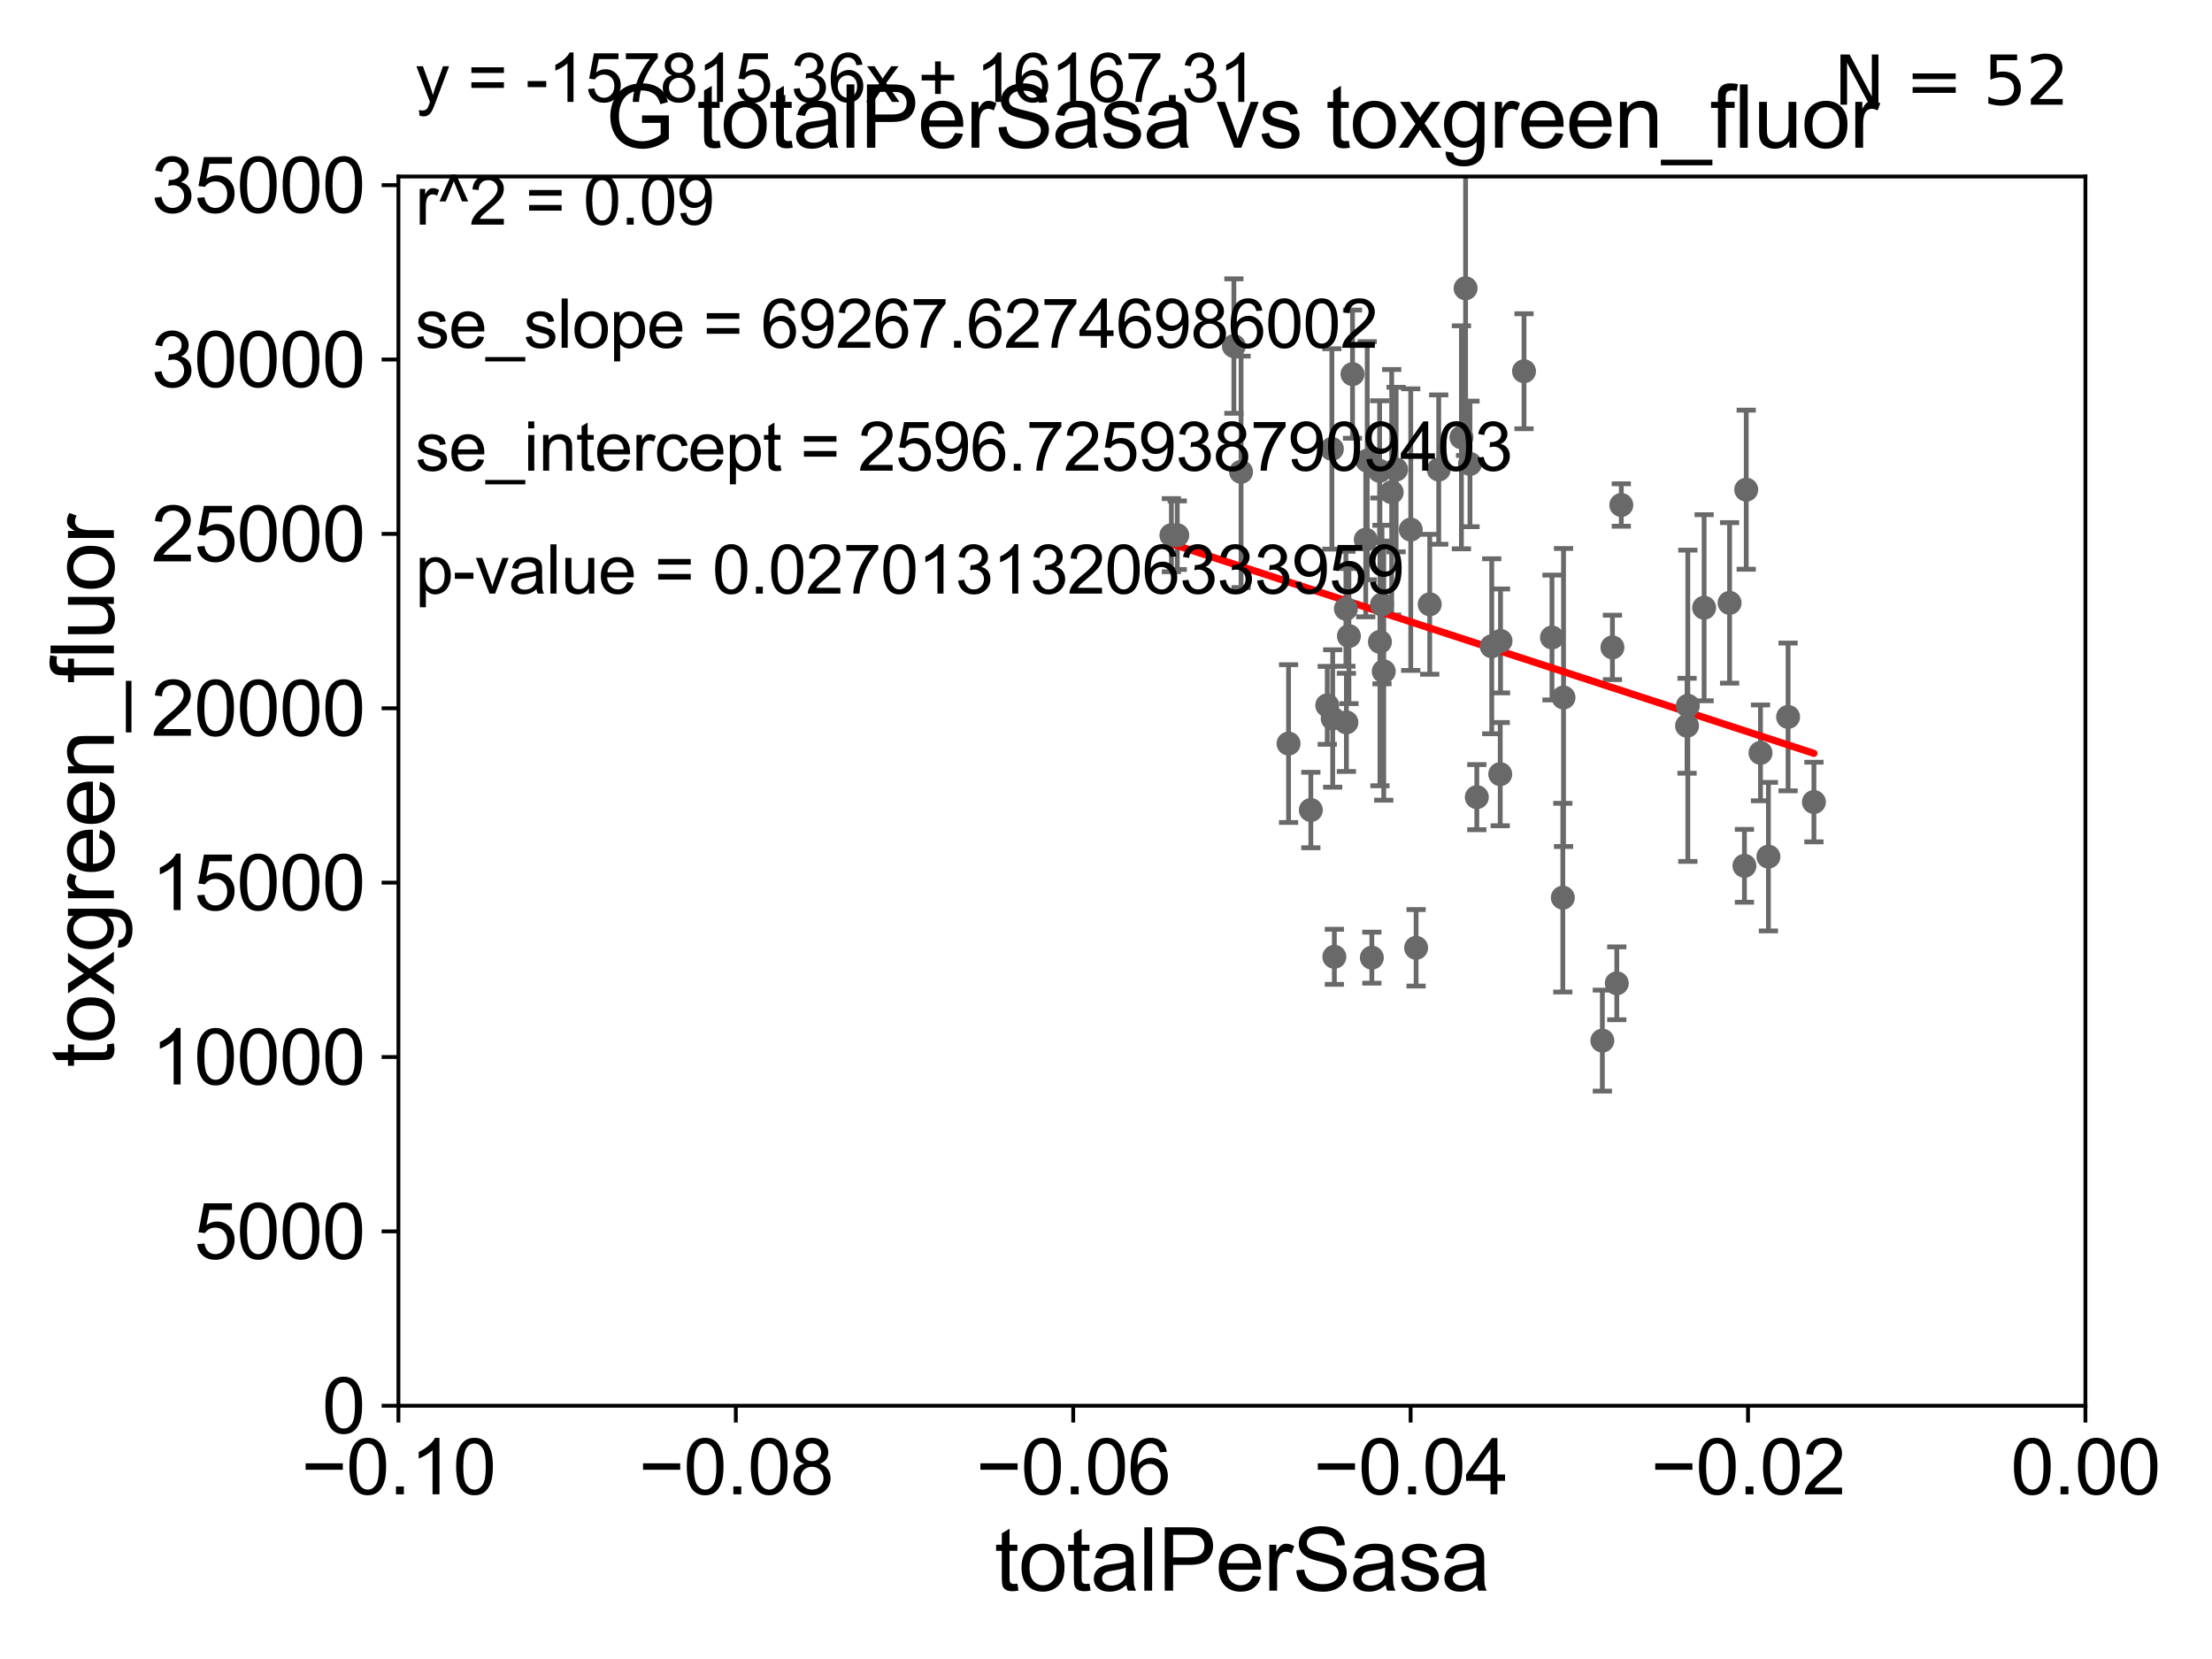 <?xml version="1.0" encoding="utf-8" standalone="no"?>
<!DOCTYPE svg PUBLIC "-//W3C//DTD SVG 1.1//EN"
  "http://www.w3.org/Graphics/SVG/1.1/DTD/svg11.dtd">
<svg xmlns:xlink="http://www.w3.org/1999/xlink" width="460.8pt" height="345.6pt" viewBox="0 0 460.8 345.6" xmlns="http://www.w3.org/2000/svg" version="1.1">
 <defs>
  <style type="text/css">*{stroke-linejoin: round; stroke-linecap: butt}</style>
 </defs>
 <g id="figure_1">
  <g id="patch_1">
   <path d="M 0 345.6 
L 460.8 345.6 
L 460.8 0 
L 0 0 
z
" style="fill: #ffffff"/>
  </g>
  <g id="axes_1">
   <g id="patch_2">
    <path d="M 83 292.84 
L 434.43 292.84 
L 434.43 36.775 
L 83 36.775 
z
" style="fill: #ffffff"/>
   </g>
   <g id="PathCollection_1">
    <defs>
     <path id="m5fa6a9ce07" d="M 0 1.118 
C 0.297 1.118 0.581 1 0.791 0.791 
C 1 0.581 1.118 0.297 1.118 0 
C 1.118 -0.297 1 -0.581 0.791 -0.791 
C 0.581 -1 0.297 -1.118 0 -1.118 
C -0.297 -1.118 -0.581 -1 -0.791 -0.791 
C -1 -0.581 -1.118 -0.297 -1.118 0 
C -1.118 0.297 -1 0.581 -0.791 0.791 
C -0.581 1 -0.297 1.118 0 1.118 
z
" style="stroke: #696969"/>
    </defs>
    <g clip-path="url(#pf06d36f0fb)">
     <use xlink:href="#m5fa6a9ce07" x="244.024" y="111.488" style="fill: #696969; stroke: #696969"/>
     <use xlink:href="#m5fa6a9ce07" x="337.746" y="105.2" style="fill: #696969; stroke: #696969"/>
     <use xlink:href="#m5fa6a9ce07" x="297.838" y="125.886" style="fill: #696969; stroke: #696969"/>
     <use xlink:href="#m5fa6a9ce07" x="317.48" y="77.339" style="fill: #696969; stroke: #696969"/>
     <use xlink:href="#m5fa6a9ce07" x="280.48" y="150.485" style="fill: #696969; stroke: #696969"/>
     <use xlink:href="#m5fa6a9ce07" x="295.001" y="197.448" style="fill: #696969; stroke: #696969"/>
     <use xlink:href="#m5fa6a9ce07" x="277.97" y="199.322" style="fill: #696969; stroke: #696969"/>
     <use xlink:href="#m5fa6a9ce07" x="304.442" y="91.102" style="fill: #696969; stroke: #696969"/>
     <use xlink:href="#m5fa6a9ce07" x="310.758" y="134.63" style="fill: #696969; stroke: #696969"/>
     <use xlink:href="#m5fa6a9ce07" x="372.491" y="149.352" style="fill: #696969; stroke: #696969"/>
     <use xlink:href="#m5fa6a9ce07" x="366.746" y="156.841" style="fill: #696969; stroke: #696969"/>
     <use xlink:href="#m5fa6a9ce07" x="284.819" y="95.974" style="fill: #696969; stroke: #696969"/>
     <use xlink:href="#m5fa6a9ce07" x="312.526" y="161.27" style="fill: #696969; stroke: #696969"/>
     <use xlink:href="#m5fa6a9ce07" x="335.899" y="134.865" style="fill: #696969; stroke: #696969"/>
     <use xlink:href="#m5fa6a9ce07" x="323.305" y="132.803" style="fill: #696969; stroke: #696969"/>
     <use xlink:href="#m5fa6a9ce07" x="312.588" y="133.517" style="fill: #696969; stroke: #696969"/>
     <use xlink:href="#m5fa6a9ce07" x="307.649" y="166.06" style="fill: #696969; stroke: #696969"/>
     <use xlink:href="#m5fa6a9ce07" x="325.564" y="186.998" style="fill: #696969; stroke: #696969"/>
     <use xlink:href="#m5fa6a9ce07" x="355.001" y="126.6" style="fill: #696969; stroke: #696969"/>
     <use xlink:href="#m5fa6a9ce07" x="363.399" y="180.365" style="fill: #696969; stroke: #696969"/>
     <use xlink:href="#m5fa6a9ce07" x="368.393" y="178.452" style="fill: #696969; stroke: #696969"/>
     <use xlink:href="#m5fa6a9ce07" x="351.445" y="151.189" style="fill: #696969; stroke: #696969"/>
     <use xlink:href="#m5fa6a9ce07" x="325.711" y="145.302" style="fill: #696969; stroke: #696969"/>
     <use xlink:href="#m5fa6a9ce07" x="333.799" y="216.78" style="fill: #696969; stroke: #696969"/>
     <use xlink:href="#m5fa6a9ce07" x="351.605" y="147.023" style="fill: #696969; stroke: #696969"/>
     <use xlink:href="#m5fa6a9ce07" x="363.772" y="102.009" style="fill: #696969; stroke: #696969"/>
     <use xlink:href="#m5fa6a9ce07" x="285.782" y="199.497" style="fill: #696969; stroke: #696969"/>
     <use xlink:href="#m5fa6a9ce07" x="258.534" y="98.294" style="fill: #696969; stroke: #696969"/>
     <use xlink:href="#m5fa6a9ce07" x="281.006" y="132.506" style="fill: #696969; stroke: #696969"/>
     <use xlink:href="#m5fa6a9ce07" x="277.456" y="93.526" style="fill: #696969; stroke: #696969"/>
     <use xlink:href="#m5fa6a9ce07" x="245.244" y="111.489" style="fill: #696969; stroke: #696969"/>
     <use xlink:href="#m5fa6a9ce07" x="280.378" y="126.822" style="fill: #696969; stroke: #696969"/>
     <use xlink:href="#m5fa6a9ce07" x="281.752" y="77.939" style="fill: #696969; stroke: #696969"/>
     <use xlink:href="#m5fa6a9ce07" x="287.401" y="98.095" style="fill: #696969; stroke: #696969"/>
     <use xlink:href="#m5fa6a9ce07" x="257.04" y="72.091" style="fill: #696969; stroke: #696969"/>
     <use xlink:href="#m5fa6a9ce07" x="268.431" y="154.9" style="fill: #696969; stroke: #696969"/>
     <use xlink:href="#m5fa6a9ce07" x="276.492" y="146.936" style="fill: #696969; stroke: #696969"/>
     <use xlink:href="#m5fa6a9ce07" x="288.26" y="139.863" style="fill: #696969; stroke: #696969"/>
     <use xlink:href="#m5fa6a9ce07" x="306.223" y="96.642" style="fill: #696969; stroke: #696969"/>
     <use xlink:href="#m5fa6a9ce07" x="290.834" y="97.813" style="fill: #696969; stroke: #696969"/>
     <use xlink:href="#m5fa6a9ce07" x="277.625" y="149.673" style="fill: #696969; stroke: #696969"/>
     <use xlink:href="#m5fa6a9ce07" x="299.713" y="97.821" style="fill: #696969; stroke: #696969"/>
     <use xlink:href="#m5fa6a9ce07" x="377.874" y="167.075" style="fill: #696969; stroke: #696969"/>
     <use xlink:href="#m5fa6a9ce07" x="289.914" y="102.541" style="fill: #696969; stroke: #696969"/>
     <use xlink:href="#m5fa6a9ce07" x="360.303" y="125.59" style="fill: #696969; stroke: #696969"/>
     <use xlink:href="#m5fa6a9ce07" x="287.893" y="125.939" style="fill: #696969; stroke: #696969"/>
     <use xlink:href="#m5fa6a9ce07" x="273.069" y="168.741" style="fill: #696969; stroke: #696969"/>
     <use xlink:href="#m5fa6a9ce07" x="293.884" y="110.328" style="fill: #696969; stroke: #696969"/>
     <use xlink:href="#m5fa6a9ce07" x="287.466" y="133.718" style="fill: #696969; stroke: #696969"/>
     <use xlink:href="#m5fa6a9ce07" x="305.308" y="60.054" style="fill: #696969; stroke: #696969"/>
     <use xlink:href="#m5fa6a9ce07" x="284.51" y="112.428" style="fill: #696969; stroke: #696969"/>
     <use xlink:href="#m5fa6a9ce07" x="336.806" y="204.84" style="fill: #696969; stroke: #696969"/>
    </g>
   </g>
   <g id="matplotlib.axis_1">
    <g id="xtick_1">
     <g id="line2d_1">
      <defs>
       <path id="mca867065ce" d="M 0 0 
L 0 3.5 
" style="stroke: #000000; stroke-width: 0.8"/>
      </defs>
      <g>
       <use xlink:href="#mca867065ce" x="83" y="292.84" style="stroke: #000000; stroke-width: 0.8"/>
      </g>
     </g>
     <g id="text_1">
      <!-- −0.10 -->
      <g transform="translate(62.759 311.293)scale(0.16 -0.16)">
       <defs>
        <path id="ArialMT-2212" d="M 3381 1997 
L 356 1997 
L 356 2522 
L 3381 2522 
L 3381 1997 
z
" transform="scale(0.016)"/>
        <path id="ArialMT-30" d="M 266 2259 
Q 266 3072 433 3567 
Q 600 4063 929 4331 
Q 1259 4600 1759 4600 
Q 2128 4600 2406 4451 
Q 2684 4303 2865 4023 
Q 3047 3744 3150 3342 
Q 3253 2941 3253 2259 
Q 3253 1453 3087 958 
Q 2922 463 2592 192 
Q 2263 -78 1759 -78 
Q 1097 -78 719 397 
Q 266 969 266 2259 
z
M 844 2259 
Q 844 1131 1108 757 
Q 1372 384 1759 384 
Q 2147 384 2411 759 
Q 2675 1134 2675 2259 
Q 2675 3391 2411 3762 
Q 2147 4134 1753 4134 
Q 1366 4134 1134 3806 
Q 844 3388 844 2259 
z
" transform="scale(0.016)"/>
        <path id="ArialMT-2e" d="M 581 0 
L 581 641 
L 1222 641 
L 1222 0 
L 581 0 
z
" transform="scale(0.016)"/>
        <path id="ArialMT-31" d="M 2384 0 
L 1822 0 
L 1822 3584 
Q 1619 3391 1289 3197 
Q 959 3003 697 2906 
L 697 3450 
Q 1169 3672 1522 3987 
Q 1875 4303 2022 4600 
L 2384 4600 
L 2384 0 
z
" transform="scale(0.016)"/>
       </defs>
       <use xlink:href="#ArialMT-2212"/>
       <use xlink:href="#ArialMT-30" x="58.398"/>
       <use xlink:href="#ArialMT-2e" x="114.014"/>
       <use xlink:href="#ArialMT-31" x="141.797"/>
       <use xlink:href="#ArialMT-30" x="197.412"/>
      </g>
     </g>
    </g>
    <g id="xtick_2">
     <g id="line2d_2">
      <g>
       <use xlink:href="#mca867065ce" x="153.286" y="292.84" style="stroke: #000000; stroke-width: 0.8"/>
      </g>
     </g>
     <g id="text_2">
      <!-- −0.08 -->
      <g transform="translate(133.045 311.293)scale(0.16 -0.16)">
       <defs>
        <path id="ArialMT-38" d="M 1131 2484 
Q 781 2613 612 2850 
Q 444 3088 444 3419 
Q 444 3919 803 4259 
Q 1163 4600 1759 4600 
Q 2359 4600 2725 4251 
Q 3091 3903 3091 3403 
Q 3091 3084 2923 2848 
Q 2756 2613 2416 2484 
Q 2838 2347 3058 2040 
Q 3278 1734 3278 1309 
Q 3278 722 2862 322 
Q 2447 -78 1769 -78 
Q 1091 -78 675 323 
Q 259 725 259 1325 
Q 259 1772 486 2073 
Q 713 2375 1131 2484 
z
M 1019 3438 
Q 1019 3113 1228 2906 
Q 1438 2700 1772 2700 
Q 2097 2700 2305 2904 
Q 2513 3109 2513 3406 
Q 2513 3716 2298 3927 
Q 2084 4138 1766 4138 
Q 1444 4138 1231 3931 
Q 1019 3725 1019 3438 
z
M 838 1322 
Q 838 1081 952 856 
Q 1066 631 1291 507 
Q 1516 384 1775 384 
Q 2178 384 2440 643 
Q 2703 903 2703 1303 
Q 2703 1709 2433 1975 
Q 2163 2241 1756 2241 
Q 1359 2241 1098 1978 
Q 838 1716 838 1322 
z
" transform="scale(0.016)"/>
       </defs>
       <use xlink:href="#ArialMT-2212"/>
       <use xlink:href="#ArialMT-30" x="58.398"/>
       <use xlink:href="#ArialMT-2e" x="114.014"/>
       <use xlink:href="#ArialMT-30" x="141.797"/>
       <use xlink:href="#ArialMT-38" x="197.412"/>
      </g>
     </g>
    </g>
    <g id="xtick_3">
     <g id="line2d_3">
      <g>
       <use xlink:href="#mca867065ce" x="223.572" y="292.84" style="stroke: #000000; stroke-width: 0.8"/>
      </g>
     </g>
     <g id="text_3">
      <!-- −0.06 -->
      <g transform="translate(203.331 311.293)scale(0.16 -0.16)">
       <defs>
        <path id="ArialMT-36" d="M 3184 3459 
L 2625 3416 
Q 2550 3747 2413 3897 
Q 2184 4138 1850 4138 
Q 1581 4138 1378 3988 
Q 1113 3794 959 3422 
Q 806 3050 800 2363 
Q 1003 2672 1297 2822 
Q 1591 2972 1913 2972 
Q 2475 2972 2870 2558 
Q 3266 2144 3266 1488 
Q 3266 1056 3080 686 
Q 2894 316 2569 119 
Q 2244 -78 1831 -78 
Q 1128 -78 684 439 
Q 241 956 241 2144 
Q 241 3472 731 4075 
Q 1159 4600 1884 4600 
Q 2425 4600 2770 4297 
Q 3116 3994 3184 3459 
z
M 888 1484 
Q 888 1194 1011 928 
Q 1134 663 1356 523 
Q 1578 384 1822 384 
Q 2178 384 2434 671 
Q 2691 959 2691 1453 
Q 2691 1928 2437 2201 
Q 2184 2475 1800 2475 
Q 1419 2475 1153 2201 
Q 888 1928 888 1484 
z
" transform="scale(0.016)"/>
       </defs>
       <use xlink:href="#ArialMT-2212"/>
       <use xlink:href="#ArialMT-30" x="58.398"/>
       <use xlink:href="#ArialMT-2e" x="114.014"/>
       <use xlink:href="#ArialMT-30" x="141.797"/>
       <use xlink:href="#ArialMT-36" x="197.412"/>
      </g>
     </g>
    </g>
    <g id="xtick_4">
     <g id="line2d_4">
      <g>
       <use xlink:href="#mca867065ce" x="293.858" y="292.84" style="stroke: #000000; stroke-width: 0.8"/>
      </g>
     </g>
     <g id="text_4">
      <!-- −0.04 -->
      <g transform="translate(273.617 311.293)scale(0.16 -0.16)">
       <defs>
        <path id="ArialMT-34" d="M 2069 0 
L 2069 1097 
L 81 1097 
L 81 1613 
L 2172 4581 
L 2631 4581 
L 2631 1613 
L 3250 1613 
L 3250 1097 
L 2631 1097 
L 2631 0 
L 2069 0 
z
M 2069 1613 
L 2069 3678 
L 634 1613 
L 2069 1613 
z
" transform="scale(0.016)"/>
       </defs>
       <use xlink:href="#ArialMT-2212"/>
       <use xlink:href="#ArialMT-30" x="58.398"/>
       <use xlink:href="#ArialMT-2e" x="114.014"/>
       <use xlink:href="#ArialMT-30" x="141.797"/>
       <use xlink:href="#ArialMT-34" x="197.412"/>
      </g>
     </g>
    </g>
    <g id="xtick_5">
     <g id="line2d_5">
      <g>
       <use xlink:href="#mca867065ce" x="364.144" y="292.84" style="stroke: #000000; stroke-width: 0.8"/>
      </g>
     </g>
     <g id="text_5">
      <!-- −0.02 -->
      <g transform="translate(343.903 311.293)scale(0.16 -0.16)">
       <defs>
        <path id="ArialMT-32" d="M 3222 541 
L 3222 0 
L 194 0 
Q 188 203 259 391 
Q 375 700 629 1000 
Q 884 1300 1366 1694 
Q 2113 2306 2375 2664 
Q 2638 3022 2638 3341 
Q 2638 3675 2398 3904 
Q 2159 4134 1775 4134 
Q 1369 4134 1125 3890 
Q 881 3647 878 3216 
L 300 3275 
Q 359 3922 746 4261 
Q 1134 4600 1788 4600 
Q 2447 4600 2831 4234 
Q 3216 3869 3216 3328 
Q 3216 3053 3103 2787 
Q 2991 2522 2730 2228 
Q 2469 1934 1863 1422 
Q 1356 997 1212 845 
Q 1069 694 975 541 
L 3222 541 
z
" transform="scale(0.016)"/>
       </defs>
       <use xlink:href="#ArialMT-2212"/>
       <use xlink:href="#ArialMT-30" x="58.398"/>
       <use xlink:href="#ArialMT-2e" x="114.014"/>
       <use xlink:href="#ArialMT-30" x="141.797"/>
       <use xlink:href="#ArialMT-32" x="197.412"/>
      </g>
     </g>
    </g>
    <g id="xtick_6">
     <g id="line2d_6">
      <g>
       <use xlink:href="#mca867065ce" x="434.43" y="292.84" style="stroke: #000000; stroke-width: 0.8"/>
      </g>
     </g>
     <g id="text_6">
      <!-- 0.00 -->
      <g transform="translate(418.861 311.293)scale(0.16 -0.16)">
       <use xlink:href="#ArialMT-30"/>
       <use xlink:href="#ArialMT-2e" x="55.615"/>
       <use xlink:href="#ArialMT-30" x="83.398"/>
       <use xlink:href="#ArialMT-30" x="139.014"/>
      </g>
     </g>
    </g>
    <g id="text_7">
     <!-- totalPerSasa -->
     <g transform="translate(207.187 331.357)scale(0.18 -0.18)">
      <defs>
       <path id="ArialMT-74" d="M 1650 503 
L 1731 6 
Q 1494 -44 1306 -44 
Q 1000 -44 831 53 
Q 663 150 594 308 
Q 525 466 525 972 
L 525 2881 
L 113 2881 
L 113 3319 
L 525 3319 
L 525 4141 
L 1084 4478 
L 1084 3319 
L 1650 3319 
L 1650 2881 
L 1084 2881 
L 1084 941 
Q 1084 700 1114 631 
Q 1144 563 1211 522 
Q 1278 481 1403 481 
Q 1497 481 1650 503 
z
" transform="scale(0.016)"/>
       <path id="ArialMT-6f" d="M 213 1659 
Q 213 2581 725 3025 
Q 1153 3394 1769 3394 
Q 2453 3394 2887 2945 
Q 3322 2497 3322 1706 
Q 3322 1066 3130 698 
Q 2938 331 2570 128 
Q 2203 -75 1769 -75 
Q 1072 -75 642 372 
Q 213 819 213 1659 
z
M 791 1659 
Q 791 1022 1069 705 
Q 1347 388 1769 388 
Q 2188 388 2466 706 
Q 2744 1025 2744 1678 
Q 2744 2294 2464 2611 
Q 2184 2928 1769 2928 
Q 1347 2928 1069 2612 
Q 791 2297 791 1659 
z
" transform="scale(0.016)"/>
       <path id="ArialMT-61" d="M 2588 409 
Q 2275 144 1986 34 
Q 1697 -75 1366 -75 
Q 819 -75 525 192 
Q 231 459 231 875 
Q 231 1119 342 1320 
Q 453 1522 633 1644 
Q 813 1766 1038 1828 
Q 1203 1872 1538 1913 
Q 2219 1994 2541 2106 
Q 2544 2222 2544 2253 
Q 2544 2597 2384 2738 
Q 2169 2928 1744 2928 
Q 1347 2928 1158 2789 
Q 969 2650 878 2297 
L 328 2372 
Q 403 2725 575 2942 
Q 747 3159 1072 3276 
Q 1397 3394 1825 3394 
Q 2250 3394 2515 3294 
Q 2781 3194 2906 3042 
Q 3031 2891 3081 2659 
Q 3109 2516 3109 2141 
L 3109 1391 
Q 3109 606 3145 398 
Q 3181 191 3288 0 
L 2700 0 
Q 2613 175 2588 409 
z
M 2541 1666 
Q 2234 1541 1622 1453 
Q 1275 1403 1131 1340 
Q 988 1278 909 1158 
Q 831 1038 831 891 
Q 831 666 1001 516 
Q 1172 366 1500 366 
Q 1825 366 2078 508 
Q 2331 650 2450 897 
Q 2541 1088 2541 1459 
L 2541 1666 
z
" transform="scale(0.016)"/>
       <path id="ArialMT-6c" d="M 409 0 
L 409 4581 
L 972 4581 
L 972 0 
L 409 0 
z
" transform="scale(0.016)"/>
       <path id="ArialMT-50" d="M 494 0 
L 494 4581 
L 2222 4581 
Q 2678 4581 2919 4538 
Q 3256 4481 3484 4323 
Q 3713 4166 3852 3881 
Q 3991 3597 3991 3256 
Q 3991 2672 3619 2267 
Q 3247 1863 2275 1863 
L 1100 1863 
L 1100 0 
L 494 0 
z
M 1100 2403 
L 2284 2403 
Q 2872 2403 3119 2622 
Q 3366 2841 3366 3238 
Q 3366 3525 3220 3729 
Q 3075 3934 2838 4000 
Q 2684 4041 2272 4041 
L 1100 4041 
L 1100 2403 
z
" transform="scale(0.016)"/>
       <path id="ArialMT-65" d="M 2694 1069 
L 3275 997 
Q 3138 488 2766 206 
Q 2394 -75 1816 -75 
Q 1088 -75 661 373 
Q 234 822 234 1631 
Q 234 2469 665 2931 
Q 1097 3394 1784 3394 
Q 2450 3394 2872 2941 
Q 3294 2488 3294 1666 
Q 3294 1616 3291 1516 
L 816 1516 
Q 847 969 1125 678 
Q 1403 388 1819 388 
Q 2128 388 2347 550 
Q 2566 713 2694 1069 
z
M 847 1978 
L 2700 1978 
Q 2663 2397 2488 2606 
Q 2219 2931 1791 2931 
Q 1403 2931 1139 2672 
Q 875 2413 847 1978 
z
" transform="scale(0.016)"/>
       <path id="ArialMT-72" d="M 416 0 
L 416 3319 
L 922 3319 
L 922 2816 
Q 1116 3169 1280 3281 
Q 1444 3394 1641 3394 
Q 1925 3394 2219 3213 
L 2025 2691 
Q 1819 2813 1613 2813 
Q 1428 2813 1281 2702 
Q 1134 2591 1072 2394 
Q 978 2094 978 1738 
L 978 0 
L 416 0 
z
" transform="scale(0.016)"/>
       <path id="ArialMT-53" d="M 288 1472 
L 859 1522 
Q 900 1178 1048 958 
Q 1197 738 1509 602 
Q 1822 466 2213 466 
Q 2559 466 2825 569 
Q 3091 672 3220 851 
Q 3350 1031 3350 1244 
Q 3350 1459 3225 1620 
Q 3100 1781 2813 1891 
Q 2628 1963 1997 2114 
Q 1366 2266 1113 2400 
Q 784 2572 623 2826 
Q 463 3081 463 3397 
Q 463 3744 659 4045 
Q 856 4347 1234 4503 
Q 1613 4659 2075 4659 
Q 2584 4659 2973 4495 
Q 3363 4331 3572 4012 
Q 3781 3694 3797 3291 
L 3216 3247 
Q 3169 3681 2898 3903 
Q 2628 4125 2100 4125 
Q 1550 4125 1298 3923 
Q 1047 3722 1047 3438 
Q 1047 3191 1225 3031 
Q 1400 2872 2139 2705 
Q 2878 2538 3153 2413 
Q 3553 2228 3743 1945 
Q 3934 1663 3934 1294 
Q 3934 928 3725 604 
Q 3516 281 3123 101 
Q 2731 -78 2241 -78 
Q 1619 -78 1198 103 
Q 778 284 539 648 
Q 300 1013 288 1472 
z
" transform="scale(0.016)"/>
       <path id="ArialMT-73" d="M 197 991 
L 753 1078 
Q 800 744 1014 566 
Q 1228 388 1613 388 
Q 2000 388 2187 545 
Q 2375 703 2375 916 
Q 2375 1106 2209 1216 
Q 2094 1291 1634 1406 
Q 1016 1563 777 1677 
Q 538 1791 414 1992 
Q 291 2194 291 2438 
Q 291 2659 392 2848 
Q 494 3038 669 3163 
Q 800 3259 1026 3326 
Q 1253 3394 1513 3394 
Q 1903 3394 2198 3281 
Q 2494 3169 2634 2976 
Q 2775 2784 2828 2463 
L 2278 2388 
Q 2241 2644 2061 2787 
Q 1881 2931 1553 2931 
Q 1166 2931 1000 2803 
Q 834 2675 834 2503 
Q 834 2394 903 2306 
Q 972 2216 1119 2156 
Q 1203 2125 1616 2013 
Q 2213 1853 2448 1751 
Q 2684 1650 2818 1456 
Q 2953 1263 2953 975 
Q 2953 694 2789 445 
Q 2625 197 2315 61 
Q 2006 -75 1616 -75 
Q 969 -75 630 194 
Q 291 463 197 991 
z
" transform="scale(0.016)"/>
      </defs>
      <use xlink:href="#ArialMT-74"/>
      <use xlink:href="#ArialMT-6f" x="27.783"/>
      <use xlink:href="#ArialMT-74" x="83.398"/>
      <use xlink:href="#ArialMT-61" x="111.182"/>
      <use xlink:href="#ArialMT-6c" x="166.797"/>
      <use xlink:href="#ArialMT-50" x="189.014"/>
      <use xlink:href="#ArialMT-65" x="255.713"/>
      <use xlink:href="#ArialMT-72" x="311.328"/>
      <use xlink:href="#ArialMT-53" x="344.629"/>
      <use xlink:href="#ArialMT-61" x="411.328"/>
      <use xlink:href="#ArialMT-73" x="466.943"/>
      <use xlink:href="#ArialMT-61" x="516.943"/>
     </g>
    </g>
   </g>
   <g id="matplotlib.axis_2">
    <g id="ytick_1">
     <g id="line2d_7">
      <defs>
       <path id="m441f6a11d2" d="M 0 0 
L -3.5 0 
" style="stroke: #000000; stroke-width: 0.8"/>
      </defs>
      <g>
       <use xlink:href="#m441f6a11d2" x="83" y="292.84" style="stroke: #000000; stroke-width: 0.8"/>
      </g>
     </g>
     <g id="text_8">
      <!-- 0 -->
      <g transform="translate(67.103 298.566)scale(0.16 -0.16)">
       <use xlink:href="#ArialMT-30"/>
      </g>
     </g>
    </g>
    <g id="ytick_2">
     <g id="line2d_8">
      <g>
       <use xlink:href="#m441f6a11d2" x="83" y="256.516" style="stroke: #000000; stroke-width: 0.8"/>
      </g>
     </g>
     <g id="text_9">
      <!-- 5000 -->
      <g transform="translate(40.41 262.242)scale(0.16 -0.16)">
       <defs>
        <path id="ArialMT-35" d="M 266 1200 
L 856 1250 
Q 922 819 1161 601 
Q 1400 384 1738 384 
Q 2144 384 2425 690 
Q 2706 997 2706 1503 
Q 2706 1984 2436 2262 
Q 2166 2541 1728 2541 
Q 1456 2541 1237 2417 
Q 1019 2294 894 2097 
L 366 2166 
L 809 4519 
L 3088 4519 
L 3088 3981 
L 1259 3981 
L 1013 2750 
Q 1425 3038 1878 3038 
Q 2478 3038 2890 2622 
Q 3303 2206 3303 1553 
Q 3303 931 2941 478 
Q 2500 -78 1738 -78 
Q 1113 -78 717 272 
Q 322 622 266 1200 
z
" transform="scale(0.016)"/>
       </defs>
       <use xlink:href="#ArialMT-35"/>
       <use xlink:href="#ArialMT-30" x="55.615"/>
       <use xlink:href="#ArialMT-30" x="111.23"/>
       <use xlink:href="#ArialMT-30" x="166.846"/>
      </g>
     </g>
    </g>
    <g id="ytick_3">
     <g id="line2d_9">
      <g>
       <use xlink:href="#m441f6a11d2" x="83" y="220.192" style="stroke: #000000; stroke-width: 0.8"/>
      </g>
     </g>
     <g id="text_10">
      <!-- 10000 -->
      <g transform="translate(31.512 225.918)scale(0.16 -0.16)">
       <use xlink:href="#ArialMT-31"/>
       <use xlink:href="#ArialMT-30" x="55.615"/>
       <use xlink:href="#ArialMT-30" x="111.23"/>
       <use xlink:href="#ArialMT-30" x="166.846"/>
       <use xlink:href="#ArialMT-30" x="222.461"/>
      </g>
     </g>
    </g>
    <g id="ytick_4">
     <g id="line2d_10">
      <g>
       <use xlink:href="#m441f6a11d2" x="83" y="183.867" style="stroke: #000000; stroke-width: 0.8"/>
      </g>
     </g>
     <g id="text_11">
      <!-- 15000 -->
      <g transform="translate(31.512 189.594)scale(0.16 -0.16)">
       <use xlink:href="#ArialMT-31"/>
       <use xlink:href="#ArialMT-35" x="55.615"/>
       <use xlink:href="#ArialMT-30" x="111.23"/>
       <use xlink:href="#ArialMT-30" x="166.846"/>
       <use xlink:href="#ArialMT-30" x="222.461"/>
      </g>
     </g>
    </g>
    <g id="ytick_5">
     <g id="line2d_11">
      <g>
       <use xlink:href="#m441f6a11d2" x="83" y="147.543" style="stroke: #000000; stroke-width: 0.8"/>
      </g>
     </g>
     <g id="text_12">
      <!-- 20000 -->
      <g transform="translate(31.512 153.27)scale(0.16 -0.16)">
       <use xlink:href="#ArialMT-32"/>
       <use xlink:href="#ArialMT-30" x="55.615"/>
       <use xlink:href="#ArialMT-30" x="111.23"/>
       <use xlink:href="#ArialMT-30" x="166.846"/>
       <use xlink:href="#ArialMT-30" x="222.461"/>
      </g>
     </g>
    </g>
    <g id="ytick_6">
     <g id="line2d_12">
      <g>
       <use xlink:href="#m441f6a11d2" x="83" y="111.219" style="stroke: #000000; stroke-width: 0.8"/>
      </g>
     </g>
     <g id="text_13">
      <!-- 25000 -->
      <g transform="translate(31.512 116.945)scale(0.16 -0.16)">
       <use xlink:href="#ArialMT-32"/>
       <use xlink:href="#ArialMT-35" x="55.615"/>
       <use xlink:href="#ArialMT-30" x="111.23"/>
       <use xlink:href="#ArialMT-30" x="166.846"/>
       <use xlink:href="#ArialMT-30" x="222.461"/>
      </g>
     </g>
    </g>
    <g id="ytick_7">
     <g id="line2d_13">
      <g>
       <use xlink:href="#m441f6a11d2" x="83" y="74.895" style="stroke: #000000; stroke-width: 0.8"/>
      </g>
     </g>
     <g id="text_14">
      <!-- 30000 -->
      <g transform="translate(31.512 80.621)scale(0.16 -0.16)">
       <defs>
        <path id="ArialMT-33" d="M 269 1209 
L 831 1284 
Q 928 806 1161 595 
Q 1394 384 1728 384 
Q 2125 384 2398 659 
Q 2672 934 2672 1341 
Q 2672 1728 2419 1979 
Q 2166 2231 1775 2231 
Q 1616 2231 1378 2169 
L 1441 2663 
Q 1497 2656 1531 2656 
Q 1891 2656 2178 2843 
Q 2466 3031 2466 3422 
Q 2466 3731 2256 3934 
Q 2047 4138 1716 4138 
Q 1388 4138 1169 3931 
Q 950 3725 888 3313 
L 325 3413 
Q 428 3978 793 4289 
Q 1159 4600 1703 4600 
Q 2078 4600 2393 4439 
Q 2709 4278 2876 4000 
Q 3044 3722 3044 3409 
Q 3044 3113 2884 2869 
Q 2725 2625 2413 2481 
Q 2819 2388 3044 2092 
Q 3269 1797 3269 1353 
Q 3269 753 2831 336 
Q 2394 -81 1725 -81 
Q 1122 -81 723 278 
Q 325 638 269 1209 
z
" transform="scale(0.016)"/>
       </defs>
       <use xlink:href="#ArialMT-33"/>
       <use xlink:href="#ArialMT-30" x="55.615"/>
       <use xlink:href="#ArialMT-30" x="111.23"/>
       <use xlink:href="#ArialMT-30" x="166.846"/>
       <use xlink:href="#ArialMT-30" x="222.461"/>
      </g>
     </g>
    </g>
    <g id="ytick_8">
     <g id="line2d_14">
      <g>
       <use xlink:href="#m441f6a11d2" x="83" y="38.571" style="stroke: #000000; stroke-width: 0.8"/>
      </g>
     </g>
     <g id="text_15">
      <!-- 35000 -->
      <g transform="translate(31.512 44.297)scale(0.16 -0.16)">
       <use xlink:href="#ArialMT-33"/>
       <use xlink:href="#ArialMT-35" x="55.615"/>
       <use xlink:href="#ArialMT-30" x="111.23"/>
       <use xlink:href="#ArialMT-30" x="166.846"/>
       <use xlink:href="#ArialMT-30" x="222.461"/>
      </g>
     </g>
    </g>
    <g id="text_16">
     <!-- toxgreen_fluor -->
     <g transform="translate(23.724 222.34)rotate(-90)scale(0.18 -0.18)">
      <defs>
       <path id="ArialMT-78" d="M 47 0 
L 1259 1725 
L 138 3319 
L 841 3319 
L 1350 2541 
Q 1494 2319 1581 2169 
Q 1719 2375 1834 2534 
L 2394 3319 
L 3066 3319 
L 1919 1756 
L 3153 0 
L 2463 0 
L 1781 1031 
L 1600 1309 
L 728 0 
L 47 0 
z
" transform="scale(0.016)"/>
       <path id="ArialMT-67" d="M 319 -275 
L 866 -356 
Q 900 -609 1056 -725 
Q 1266 -881 1628 -881 
Q 2019 -881 2231 -725 
Q 2444 -569 2519 -288 
Q 2563 -116 2559 434 
Q 2191 0 1641 0 
Q 956 0 581 494 
Q 206 988 206 1678 
Q 206 2153 378 2554 
Q 550 2956 876 3175 
Q 1203 3394 1644 3394 
Q 2231 3394 2613 2919 
L 2613 3319 
L 3131 3319 
L 3131 450 
Q 3131 -325 2973 -648 
Q 2816 -972 2473 -1159 
Q 2131 -1347 1631 -1347 
Q 1038 -1347 672 -1080 
Q 306 -813 319 -275 
z
M 784 1719 
Q 784 1066 1043 766 
Q 1303 466 1694 466 
Q 2081 466 2343 764 
Q 2606 1063 2606 1700 
Q 2606 2309 2336 2618 
Q 2066 2928 1684 2928 
Q 1309 2928 1046 2623 
Q 784 2319 784 1719 
z
" transform="scale(0.016)"/>
       <path id="ArialMT-6e" d="M 422 0 
L 422 3319 
L 928 3319 
L 928 2847 
Q 1294 3394 1984 3394 
Q 2284 3394 2536 3286 
Q 2788 3178 2913 3003 
Q 3038 2828 3088 2588 
Q 3119 2431 3119 2041 
L 3119 0 
L 2556 0 
L 2556 2019 
Q 2556 2363 2490 2533 
Q 2425 2703 2258 2804 
Q 2091 2906 1866 2906 
Q 1506 2906 1245 2678 
Q 984 2450 984 1813 
L 984 0 
L 422 0 
z
" transform="scale(0.016)"/>
       <path id="ArialMT-5f" d="M -97 -1272 
L -97 -866 
L 3631 -866 
L 3631 -1272 
L -97 -1272 
z
" transform="scale(0.016)"/>
       <path id="ArialMT-66" d="M 556 0 
L 556 2881 
L 59 2881 
L 59 3319 
L 556 3319 
L 556 3672 
Q 556 4006 616 4169 
Q 697 4388 901 4523 
Q 1106 4659 1475 4659 
Q 1713 4659 2000 4603 
L 1916 4113 
Q 1741 4144 1584 4144 
Q 1328 4144 1222 4034 
Q 1116 3925 1116 3625 
L 1116 3319 
L 1763 3319 
L 1763 2881 
L 1116 2881 
L 1116 0 
L 556 0 
z
" transform="scale(0.016)"/>
       <path id="ArialMT-75" d="M 2597 0 
L 2597 488 
Q 2209 -75 1544 -75 
Q 1250 -75 995 37 
Q 741 150 617 320 
Q 494 491 444 738 
Q 409 903 409 1263 
L 409 3319 
L 972 3319 
L 972 1478 
Q 972 1038 1006 884 
Q 1059 663 1231 536 
Q 1403 409 1656 409 
Q 1909 409 2131 539 
Q 2353 669 2445 892 
Q 2538 1116 2538 1541 
L 2538 3319 
L 3100 3319 
L 3100 0 
L 2597 0 
z
" transform="scale(0.016)"/>
      </defs>
      <use xlink:href="#ArialMT-74"/>
      <use xlink:href="#ArialMT-6f" x="27.783"/>
      <use xlink:href="#ArialMT-78" x="83.398"/>
      <use xlink:href="#ArialMT-67" x="133.398"/>
      <use xlink:href="#ArialMT-72" x="189.014"/>
      <use xlink:href="#ArialMT-65" x="222.314"/>
      <use xlink:href="#ArialMT-65" x="277.93"/>
      <use xlink:href="#ArialMT-6e" x="333.545"/>
      <use xlink:href="#ArialMT-5f" x="389.16"/>
      <use xlink:href="#ArialMT-66" x="444.775"/>
      <use xlink:href="#ArialMT-6c" x="472.559"/>
      <use xlink:href="#ArialMT-75" x="494.775"/>
      <use xlink:href="#ArialMT-6f" x="550.391"/>
      <use xlink:href="#ArialMT-72" x="606.006"/>
     </g>
    </g>
   </g>
   <g id="LineCollection_1">
    <path d="M 244.024 119.104 
L 244.024 103.872 
" clip-path="url(#pf06d36f0fb)" style="fill: none; stroke: #696969"/>
    <path d="M 337.746 109.621 
L 337.746 100.78 
" clip-path="url(#pf06d36f0fb)" style="fill: none; stroke: #696969"/>
    <path d="M 297.838 140.457 
L 297.838 111.314 
" clip-path="url(#pf06d36f0fb)" style="fill: none; stroke: #696969"/>
    <path d="M 317.48 89.318 
L 317.48 65.36 
" clip-path="url(#pf06d36f0fb)" style="fill: none; stroke: #696969"/>
    <path d="M 280.48 160.712 
L 280.48 140.258 
" clip-path="url(#pf06d36f0fb)" style="fill: none; stroke: #696969"/>
    <path d="M 295.001 205.416 
L 295.001 189.481 
" clip-path="url(#pf06d36f0fb)" style="fill: none; stroke: #696969"/>
    <path d="M 277.97 205.059 
L 277.97 193.584 
" clip-path="url(#pf06d36f0fb)" style="fill: none; stroke: #696969"/>
    <path d="M 304.442 114.329 
L 304.442 67.876 
" clip-path="url(#pf06d36f0fb)" style="fill: none; stroke: #696969"/>
    <path d="M 310.758 152.856 
L 310.758 116.404 
" clip-path="url(#pf06d36f0fb)" style="fill: none; stroke: #696969"/>
    <path d="M 372.491 164.74 
L 372.491 133.965 
" clip-path="url(#pf06d36f0fb)" style="fill: none; stroke: #696969"/>
    <path d="M 366.746 166.82 
L 366.746 146.861 
" clip-path="url(#pf06d36f0fb)" style="fill: none; stroke: #696969"/>
    <path d="M 284.819 120.774 
L 284.819 71.173 
" clip-path="url(#pf06d36f0fb)" style="fill: none; stroke: #696969"/>
    <path d="M 312.526 172.022 
L 312.526 150.517 
" clip-path="url(#pf06d36f0fb)" style="fill: none; stroke: #696969"/>
    <path d="M 335.899 141.573 
L 335.899 128.157 
" clip-path="url(#pf06d36f0fb)" style="fill: none; stroke: #696969"/>
    <path d="M 323.305 145.809 
L 323.305 119.798 
" clip-path="url(#pf06d36f0fb)" style="fill: none; stroke: #696969"/>
    <path d="M 312.588 144.34 
L 312.588 122.694 
" clip-path="url(#pf06d36f0fb)" style="fill: none; stroke: #696969"/>
    <path d="M 307.649 172.842 
L 307.649 159.277 
" clip-path="url(#pf06d36f0fb)" style="fill: none; stroke: #696969"/>
    <path d="M 325.564 206.656 
L 325.564 167.341 
" clip-path="url(#pf06d36f0fb)" style="fill: none; stroke: #696969"/>
    <path d="M 355.001 145.98 
L 355.001 107.219 
" clip-path="url(#pf06d36f0fb)" style="fill: none; stroke: #696969"/>
    <path d="M 363.399 187.95 
L 363.399 172.779 
" clip-path="url(#pf06d36f0fb)" style="fill: none; stroke: #696969"/>
    <path d="M 368.393 193.92 
L 368.393 162.984 
" clip-path="url(#pf06d36f0fb)" style="fill: none; stroke: #696969"/>
    <path d="M 351.445 161.08 
L 351.445 141.298 
" clip-path="url(#pf06d36f0fb)" style="fill: none; stroke: #696969"/>
    <path d="M 325.711 176.343 
L 325.711 114.261 
" clip-path="url(#pf06d36f0fb)" style="fill: none; stroke: #696969"/>
    <path d="M 333.799 227.297 
L 333.799 206.263 
" clip-path="url(#pf06d36f0fb)" style="fill: none; stroke: #696969"/>
    <path d="M 351.605 179.444 
L 351.605 114.602 
" clip-path="url(#pf06d36f0fb)" style="fill: none; stroke: #696969"/>
    <path d="M 363.772 118.578 
L 363.772 85.439 
" clip-path="url(#pf06d36f0fb)" style="fill: none; stroke: #696969"/>
    <path d="M 285.782 204.806 
L 285.782 194.188 
" clip-path="url(#pf06d36f0fb)" style="fill: none; stroke: #696969"/>
    <path d="M 258.534 122.401 
L 258.534 74.187 
" clip-path="url(#pf06d36f0fb)" style="fill: none; stroke: #696969"/>
    <path d="M 281.006 146.575 
L 281.006 118.437 
" clip-path="url(#pf06d36f0fb)" style="fill: none; stroke: #696969"/>
    <path d="M 277.456 114.398 
L 277.456 72.653 
" clip-path="url(#pf06d36f0fb)" style="fill: none; stroke: #696969"/>
    <path d="M 245.244 118.631 
L 245.244 104.348 
" clip-path="url(#pf06d36f0fb)" style="fill: none; stroke: #696969"/>
    <path d="M 280.378 138.793 
L 280.378 114.851 
" clip-path="url(#pf06d36f0fb)" style="fill: none; stroke: #696969"/>
    <path d="M 281.752 91.293 
L 281.752 64.584 
" clip-path="url(#pf06d36f0fb)" style="fill: none; stroke: #696969"/>
    <path d="M 287.401 112.707 
L 287.401 83.483 
" clip-path="url(#pf06d36f0fb)" style="fill: none; stroke: #696969"/>
    <path d="M 257.04 86.098 
L 257.04 58.084 
" clip-path="url(#pf06d36f0fb)" style="fill: none; stroke: #696969"/>
    <path d="M 268.431 171.336 
L 268.431 138.463 
" clip-path="url(#pf06d36f0fb)" style="fill: none; stroke: #696969"/>
    <path d="M 276.492 155.054 
L 276.492 138.818 
" clip-path="url(#pf06d36f0fb)" style="fill: none; stroke: #696969"/>
    <path d="M 288.26 166.691 
L 288.26 113.034 
" clip-path="url(#pf06d36f0fb)" style="fill: none; stroke: #696969"/>
    <path d="M 306.223 109.725 
L 306.223 83.558 
" clip-path="url(#pf06d36f0fb)" style="fill: none; stroke: #696969"/>
    <path d="M 290.834 114.953 
L 290.834 80.673 
" clip-path="url(#pf06d36f0fb)" style="fill: none; stroke: #696969"/>
    <path d="M 277.625 163.985 
L 277.625 135.36 
" clip-path="url(#pf06d36f0fb)" style="fill: none; stroke: #696969"/>
    <path d="M 299.713 113.372 
L 299.713 82.269 
" clip-path="url(#pf06d36f0fb)" style="fill: none; stroke: #696969"/>
    <path d="M 377.874 175.375 
L 377.874 158.776 
" clip-path="url(#pf06d36f0fb)" style="fill: none; stroke: #696969"/>
    <path d="M 289.914 128.111 
L 289.914 76.97 
" clip-path="url(#pf06d36f0fb)" style="fill: none; stroke: #696969"/>
    <path d="M 360.303 142.311 
L 360.303 108.87 
" clip-path="url(#pf06d36f0fb)" style="fill: none; stroke: #696969"/>
    <path d="M 287.893 142.455 
L 287.893 109.423 
" clip-path="url(#pf06d36f0fb)" style="fill: none; stroke: #696969"/>
    <path d="M 273.069 176.604 
L 273.069 160.879 
" clip-path="url(#pf06d36f0fb)" style="fill: none; stroke: #696969"/>
    <path d="M 293.884 139.658 
L 293.884 80.997 
" clip-path="url(#pf06d36f0fb)" style="fill: none; stroke: #696969"/>
    <path d="M 287.466 163.689 
L 287.466 103.748 
" clip-path="url(#pf06d36f0fb)" style="fill: none; stroke: #696969"/>
    <path d="M 305.308 94.883 
L 305.308 25.225 
" clip-path="url(#pf06d36f0fb)" style="fill: none; stroke: #696969"/>
    <path d="M 284.51 128.494 
L 284.51 96.362 
" clip-path="url(#pf06d36f0fb)" style="fill: none; stroke: #696969"/>
    <path d="M 336.806 212.427 
L 336.806 197.253 
" clip-path="url(#pf06d36f0fb)" style="fill: none; stroke: #696969"/>
   </g>
   <g id="line2d_15">
    <defs>
     <path id="m0fe91f530f" d="M 2 0 
L -2 -0 
" style="stroke: #696969"/>
    </defs>
    <g clip-path="url(#pf06d36f0fb)">
     <use xlink:href="#m0fe91f530f" x="244.024" y="119.104" style="fill: #696969; stroke: #696969"/>
     <use xlink:href="#m0fe91f530f" x="337.746" y="109.621" style="fill: #696969; stroke: #696969"/>
     <use xlink:href="#m0fe91f530f" x="297.838" y="140.457" style="fill: #696969; stroke: #696969"/>
     <use xlink:href="#m0fe91f530f" x="317.48" y="89.318" style="fill: #696969; stroke: #696969"/>
     <use xlink:href="#m0fe91f530f" x="280.48" y="160.712" style="fill: #696969; stroke: #696969"/>
     <use xlink:href="#m0fe91f530f" x="295.001" y="205.416" style="fill: #696969; stroke: #696969"/>
     <use xlink:href="#m0fe91f530f" x="277.97" y="205.059" style="fill: #696969; stroke: #696969"/>
     <use xlink:href="#m0fe91f530f" x="304.442" y="114.329" style="fill: #696969; stroke: #696969"/>
     <use xlink:href="#m0fe91f530f" x="310.758" y="152.856" style="fill: #696969; stroke: #696969"/>
     <use xlink:href="#m0fe91f530f" x="372.491" y="164.74" style="fill: #696969; stroke: #696969"/>
     <use xlink:href="#m0fe91f530f" x="366.746" y="166.82" style="fill: #696969; stroke: #696969"/>
     <use xlink:href="#m0fe91f530f" x="284.819" y="120.774" style="fill: #696969; stroke: #696969"/>
     <use xlink:href="#m0fe91f530f" x="312.526" y="172.022" style="fill: #696969; stroke: #696969"/>
     <use xlink:href="#m0fe91f530f" x="335.899" y="141.573" style="fill: #696969; stroke: #696969"/>
     <use xlink:href="#m0fe91f530f" x="323.305" y="145.809" style="fill: #696969; stroke: #696969"/>
     <use xlink:href="#m0fe91f530f" x="312.588" y="144.34" style="fill: #696969; stroke: #696969"/>
     <use xlink:href="#m0fe91f530f" x="307.649" y="172.842" style="fill: #696969; stroke: #696969"/>
     <use xlink:href="#m0fe91f530f" x="325.564" y="206.656" style="fill: #696969; stroke: #696969"/>
     <use xlink:href="#m0fe91f530f" x="355.001" y="145.98" style="fill: #696969; stroke: #696969"/>
     <use xlink:href="#m0fe91f530f" x="363.399" y="187.95" style="fill: #696969; stroke: #696969"/>
     <use xlink:href="#m0fe91f530f" x="368.393" y="193.92" style="fill: #696969; stroke: #696969"/>
     <use xlink:href="#m0fe91f530f" x="351.445" y="161.08" style="fill: #696969; stroke: #696969"/>
     <use xlink:href="#m0fe91f530f" x="325.711" y="176.343" style="fill: #696969; stroke: #696969"/>
     <use xlink:href="#m0fe91f530f" x="333.799" y="227.297" style="fill: #696969; stroke: #696969"/>
     <use xlink:href="#m0fe91f530f" x="351.605" y="179.444" style="fill: #696969; stroke: #696969"/>
     <use xlink:href="#m0fe91f530f" x="363.772" y="118.578" style="fill: #696969; stroke: #696969"/>
     <use xlink:href="#m0fe91f530f" x="285.782" y="204.806" style="fill: #696969; stroke: #696969"/>
     <use xlink:href="#m0fe91f530f" x="258.534" y="122.401" style="fill: #696969; stroke: #696969"/>
     <use xlink:href="#m0fe91f530f" x="281.006" y="146.575" style="fill: #696969; stroke: #696969"/>
     <use xlink:href="#m0fe91f530f" x="277.456" y="114.398" style="fill: #696969; stroke: #696969"/>
     <use xlink:href="#m0fe91f530f" x="245.244" y="118.631" style="fill: #696969; stroke: #696969"/>
     <use xlink:href="#m0fe91f530f" x="280.378" y="138.793" style="fill: #696969; stroke: #696969"/>
     <use xlink:href="#m0fe91f530f" x="281.752" y="91.293" style="fill: #696969; stroke: #696969"/>
     <use xlink:href="#m0fe91f530f" x="287.401" y="112.707" style="fill: #696969; stroke: #696969"/>
     <use xlink:href="#m0fe91f530f" x="257.04" y="86.098" style="fill: #696969; stroke: #696969"/>
     <use xlink:href="#m0fe91f530f" x="268.431" y="171.336" style="fill: #696969; stroke: #696969"/>
     <use xlink:href="#m0fe91f530f" x="276.492" y="155.054" style="fill: #696969; stroke: #696969"/>
     <use xlink:href="#m0fe91f530f" x="288.26" y="166.691" style="fill: #696969; stroke: #696969"/>
     <use xlink:href="#m0fe91f530f" x="306.223" y="109.725" style="fill: #696969; stroke: #696969"/>
     <use xlink:href="#m0fe91f530f" x="290.834" y="114.953" style="fill: #696969; stroke: #696969"/>
     <use xlink:href="#m0fe91f530f" x="277.625" y="163.985" style="fill: #696969; stroke: #696969"/>
     <use xlink:href="#m0fe91f530f" x="299.713" y="113.372" style="fill: #696969; stroke: #696969"/>
     <use xlink:href="#m0fe91f530f" x="377.874" y="175.375" style="fill: #696969; stroke: #696969"/>
     <use xlink:href="#m0fe91f530f" x="289.914" y="128.111" style="fill: #696969; stroke: #696969"/>
     <use xlink:href="#m0fe91f530f" x="360.303" y="142.311" style="fill: #696969; stroke: #696969"/>
     <use xlink:href="#m0fe91f530f" x="287.893" y="142.455" style="fill: #696969; stroke: #696969"/>
     <use xlink:href="#m0fe91f530f" x="273.069" y="176.604" style="fill: #696969; stroke: #696969"/>
     <use xlink:href="#m0fe91f530f" x="293.884" y="139.658" style="fill: #696969; stroke: #696969"/>
     <use xlink:href="#m0fe91f530f" x="287.466" y="163.689" style="fill: #696969; stroke: #696969"/>
     <use xlink:href="#m0fe91f530f" x="305.308" y="94.883" style="fill: #696969; stroke: #696969"/>
     <use xlink:href="#m0fe91f530f" x="284.51" y="128.494" style="fill: #696969; stroke: #696969"/>
     <use xlink:href="#m0fe91f530f" x="336.806" y="212.427" style="fill: #696969; stroke: #696969"/>
    </g>
   </g>
   <g id="line2d_16">
    <g clip-path="url(#pf06d36f0fb)">
     <use xlink:href="#m0fe91f530f" x="244.024" y="103.872" style="fill: #696969; stroke: #696969"/>
     <use xlink:href="#m0fe91f530f" x="337.746" y="100.78" style="fill: #696969; stroke: #696969"/>
     <use xlink:href="#m0fe91f530f" x="297.838" y="111.314" style="fill: #696969; stroke: #696969"/>
     <use xlink:href="#m0fe91f530f" x="317.48" y="65.36" style="fill: #696969; stroke: #696969"/>
     <use xlink:href="#m0fe91f530f" x="280.48" y="140.258" style="fill: #696969; stroke: #696969"/>
     <use xlink:href="#m0fe91f530f" x="295.001" y="189.481" style="fill: #696969; stroke: #696969"/>
     <use xlink:href="#m0fe91f530f" x="277.97" y="193.584" style="fill: #696969; stroke: #696969"/>
     <use xlink:href="#m0fe91f530f" x="304.442" y="67.876" style="fill: #696969; stroke: #696969"/>
     <use xlink:href="#m0fe91f530f" x="310.758" y="116.404" style="fill: #696969; stroke: #696969"/>
     <use xlink:href="#m0fe91f530f" x="372.491" y="133.965" style="fill: #696969; stroke: #696969"/>
     <use xlink:href="#m0fe91f530f" x="366.746" y="146.861" style="fill: #696969; stroke: #696969"/>
     <use xlink:href="#m0fe91f530f" x="284.819" y="71.173" style="fill: #696969; stroke: #696969"/>
     <use xlink:href="#m0fe91f530f" x="312.526" y="150.517" style="fill: #696969; stroke: #696969"/>
     <use xlink:href="#m0fe91f530f" x="335.899" y="128.157" style="fill: #696969; stroke: #696969"/>
     <use xlink:href="#m0fe91f530f" x="323.305" y="119.798" style="fill: #696969; stroke: #696969"/>
     <use xlink:href="#m0fe91f530f" x="312.588" y="122.694" style="fill: #696969; stroke: #696969"/>
     <use xlink:href="#m0fe91f530f" x="307.649" y="159.277" style="fill: #696969; stroke: #696969"/>
     <use xlink:href="#m0fe91f530f" x="325.564" y="167.341" style="fill: #696969; stroke: #696969"/>
     <use xlink:href="#m0fe91f530f" x="355.001" y="107.219" style="fill: #696969; stroke: #696969"/>
     <use xlink:href="#m0fe91f530f" x="363.399" y="172.779" style="fill: #696969; stroke: #696969"/>
     <use xlink:href="#m0fe91f530f" x="368.393" y="162.984" style="fill: #696969; stroke: #696969"/>
     <use xlink:href="#m0fe91f530f" x="351.445" y="141.298" style="fill: #696969; stroke: #696969"/>
     <use xlink:href="#m0fe91f530f" x="325.711" y="114.261" style="fill: #696969; stroke: #696969"/>
     <use xlink:href="#m0fe91f530f" x="333.799" y="206.263" style="fill: #696969; stroke: #696969"/>
     <use xlink:href="#m0fe91f530f" x="351.605" y="114.602" style="fill: #696969; stroke: #696969"/>
     <use xlink:href="#m0fe91f530f" x="363.772" y="85.439" style="fill: #696969; stroke: #696969"/>
     <use xlink:href="#m0fe91f530f" x="285.782" y="194.188" style="fill: #696969; stroke: #696969"/>
     <use xlink:href="#m0fe91f530f" x="258.534" y="74.187" style="fill: #696969; stroke: #696969"/>
     <use xlink:href="#m0fe91f530f" x="281.006" y="118.437" style="fill: #696969; stroke: #696969"/>
     <use xlink:href="#m0fe91f530f" x="277.456" y="72.653" style="fill: #696969; stroke: #696969"/>
     <use xlink:href="#m0fe91f530f" x="245.244" y="104.348" style="fill: #696969; stroke: #696969"/>
     <use xlink:href="#m0fe91f530f" x="280.378" y="114.851" style="fill: #696969; stroke: #696969"/>
     <use xlink:href="#m0fe91f530f" x="281.752" y="64.584" style="fill: #696969; stroke: #696969"/>
     <use xlink:href="#m0fe91f530f" x="287.401" y="83.483" style="fill: #696969; stroke: #696969"/>
     <use xlink:href="#m0fe91f530f" x="257.04" y="58.084" style="fill: #696969; stroke: #696969"/>
     <use xlink:href="#m0fe91f530f" x="268.431" y="138.463" style="fill: #696969; stroke: #696969"/>
     <use xlink:href="#m0fe91f530f" x="276.492" y="138.818" style="fill: #696969; stroke: #696969"/>
     <use xlink:href="#m0fe91f530f" x="288.26" y="113.034" style="fill: #696969; stroke: #696969"/>
     <use xlink:href="#m0fe91f530f" x="306.223" y="83.558" style="fill: #696969; stroke: #696969"/>
     <use xlink:href="#m0fe91f530f" x="290.834" y="80.673" style="fill: #696969; stroke: #696969"/>
     <use xlink:href="#m0fe91f530f" x="277.625" y="135.36" style="fill: #696969; stroke: #696969"/>
     <use xlink:href="#m0fe91f530f" x="299.713" y="82.269" style="fill: #696969; stroke: #696969"/>
     <use xlink:href="#m0fe91f530f" x="377.874" y="158.776" style="fill: #696969; stroke: #696969"/>
     <use xlink:href="#m0fe91f530f" x="289.914" y="76.97" style="fill: #696969; stroke: #696969"/>
     <use xlink:href="#m0fe91f530f" x="360.303" y="108.87" style="fill: #696969; stroke: #696969"/>
     <use xlink:href="#m0fe91f530f" x="287.893" y="109.423" style="fill: #696969; stroke: #696969"/>
     <use xlink:href="#m0fe91f530f" x="273.069" y="160.879" style="fill: #696969; stroke: #696969"/>
     <use xlink:href="#m0fe91f530f" x="293.884" y="80.997" style="fill: #696969; stroke: #696969"/>
     <use xlink:href="#m0fe91f530f" x="287.466" y="103.748" style="fill: #696969; stroke: #696969"/>
     <use xlink:href="#m0fe91f530f" x="305.308" y="25.225" style="fill: #696969; stroke: #696969"/>
     <use xlink:href="#m0fe91f530f" x="284.51" y="96.362" style="fill: #696969; stroke: #696969"/>
     <use xlink:href="#m0fe91f530f" x="336.806" y="197.253" style="fill: #696969; stroke: #696969"/>
    </g>
   </g>
   <g id="line2d_17">
    <path d="M 244.024 113.269 
L 337.746 143.845 
L 297.838 130.825 
L 317.48 137.233 
L 280.48 125.162 
L 295.001 129.9 
L 277.97 124.344 
L 304.442 132.98 
L 310.758 135.04 
L 372.491 155.18 
L 366.746 153.306 
L 284.819 126.578 
L 312.526 135.617 
L 335.899 143.243 
L 323.305 139.134 
L 312.588 135.638 
L 307.649 134.026 
L 325.564 139.871 
L 355.001 149.474 
L 363.399 152.214 
L 368.393 153.843 
L 351.445 148.314 
L 325.711 139.919 
L 333.799 142.558 
L 351.605 148.366 
L 363.772 152.336 
L 285.782 126.892 
L 258.534 118.003 
L 281.006 125.334 
L 277.456 124.176 
L 245.244 113.667 
L 280.378 125.129 
L 281.752 125.578 
L 287.401 127.421 
L 257.04 117.515 
L 268.431 121.232 
L 276.492 123.861 
L 288.26 127.701 
L 306.223 133.561 
L 290.834 128.54 
L 277.625 124.231 
L 299.713 131.437 
L 377.874 156.936 
L 289.914 128.24 
L 360.303 151.204 
L 287.893 127.581 
L 273.069 122.745 
L 293.884 129.536 
L 287.466 127.442 
L 305.308 133.263 
L 284.51 126.477 
L 336.806 143.538 
" clip-path="url(#pf06d36f0fb)" style="fill: none; stroke: #ff0000; stroke-width: 1.5; stroke-linecap: square"/>
   </g>
   <g id="line2d_18">
    <defs>
     <path id="m5a19f6e897" d="M 0 2 
C 0.53 2 1.039 1.789 1.414 1.414 
C 1.789 1.039 2 0.53 2 0 
C 2 -0.53 1.789 -1.039 1.414 -1.414 
C 1.039 -1.789 0.53 -2 0 -2 
C -0.53 -2 -1.039 -1.789 -1.414 -1.414 
C -1.789 -1.039 -2 -0.53 -2 0 
C -2 0.53 -1.789 1.039 -1.414 1.414 
C -1.039 1.789 -0.53 2 0 2 
z
" style="stroke: #696969"/>
    </defs>
    <g clip-path="url(#pf06d36f0fb)">
     <use xlink:href="#m5a19f6e897" x="244.024" y="111.488" style="fill: #696969; stroke: #696969"/>
     <use xlink:href="#m5a19f6e897" x="337.746" y="105.2" style="fill: #696969; stroke: #696969"/>
     <use xlink:href="#m5a19f6e897" x="297.838" y="125.886" style="fill: #696969; stroke: #696969"/>
     <use xlink:href="#m5a19f6e897" x="317.48" y="77.339" style="fill: #696969; stroke: #696969"/>
     <use xlink:href="#m5a19f6e897" x="280.48" y="150.485" style="fill: #696969; stroke: #696969"/>
     <use xlink:href="#m5a19f6e897" x="295.001" y="197.448" style="fill: #696969; stroke: #696969"/>
     <use xlink:href="#m5a19f6e897" x="277.97" y="199.322" style="fill: #696969; stroke: #696969"/>
     <use xlink:href="#m5a19f6e897" x="304.442" y="91.102" style="fill: #696969; stroke: #696969"/>
     <use xlink:href="#m5a19f6e897" x="310.758" y="134.63" style="fill: #696969; stroke: #696969"/>
     <use xlink:href="#m5a19f6e897" x="372.491" y="149.352" style="fill: #696969; stroke: #696969"/>
     <use xlink:href="#m5a19f6e897" x="366.746" y="156.841" style="fill: #696969; stroke: #696969"/>
     <use xlink:href="#m5a19f6e897" x="284.819" y="95.974" style="fill: #696969; stroke: #696969"/>
     <use xlink:href="#m5a19f6e897" x="312.526" y="161.27" style="fill: #696969; stroke: #696969"/>
     <use xlink:href="#m5a19f6e897" x="335.899" y="134.865" style="fill: #696969; stroke: #696969"/>
     <use xlink:href="#m5a19f6e897" x="323.305" y="132.803" style="fill: #696969; stroke: #696969"/>
     <use xlink:href="#m5a19f6e897" x="312.588" y="133.517" style="fill: #696969; stroke: #696969"/>
     <use xlink:href="#m5a19f6e897" x="307.649" y="166.06" style="fill: #696969; stroke: #696969"/>
     <use xlink:href="#m5a19f6e897" x="325.564" y="186.998" style="fill: #696969; stroke: #696969"/>
     <use xlink:href="#m5a19f6e897" x="355.001" y="126.6" style="fill: #696969; stroke: #696969"/>
     <use xlink:href="#m5a19f6e897" x="363.399" y="180.365" style="fill: #696969; stroke: #696969"/>
     <use xlink:href="#m5a19f6e897" x="368.393" y="178.452" style="fill: #696969; stroke: #696969"/>
     <use xlink:href="#m5a19f6e897" x="351.445" y="151.189" style="fill: #696969; stroke: #696969"/>
     <use xlink:href="#m5a19f6e897" x="325.711" y="145.302" style="fill: #696969; stroke: #696969"/>
     <use xlink:href="#m5a19f6e897" x="333.799" y="216.78" style="fill: #696969; stroke: #696969"/>
     <use xlink:href="#m5a19f6e897" x="351.605" y="147.023" style="fill: #696969; stroke: #696969"/>
     <use xlink:href="#m5a19f6e897" x="363.772" y="102.009" style="fill: #696969; stroke: #696969"/>
     <use xlink:href="#m5a19f6e897" x="285.782" y="199.497" style="fill: #696969; stroke: #696969"/>
     <use xlink:href="#m5a19f6e897" x="258.534" y="98.294" style="fill: #696969; stroke: #696969"/>
     <use xlink:href="#m5a19f6e897" x="281.006" y="132.506" style="fill: #696969; stroke: #696969"/>
     <use xlink:href="#m5a19f6e897" x="277.456" y="93.526" style="fill: #696969; stroke: #696969"/>
     <use xlink:href="#m5a19f6e897" x="245.244" y="111.489" style="fill: #696969; stroke: #696969"/>
     <use xlink:href="#m5a19f6e897" x="280.378" y="126.822" style="fill: #696969; stroke: #696969"/>
     <use xlink:href="#m5a19f6e897" x="281.752" y="77.939" style="fill: #696969; stroke: #696969"/>
     <use xlink:href="#m5a19f6e897" x="287.401" y="98.095" style="fill: #696969; stroke: #696969"/>
     <use xlink:href="#m5a19f6e897" x="257.04" y="72.091" style="fill: #696969; stroke: #696969"/>
     <use xlink:href="#m5a19f6e897" x="268.431" y="154.9" style="fill: #696969; stroke: #696969"/>
     <use xlink:href="#m5a19f6e897" x="276.492" y="146.936" style="fill: #696969; stroke: #696969"/>
     <use xlink:href="#m5a19f6e897" x="288.26" y="139.863" style="fill: #696969; stroke: #696969"/>
     <use xlink:href="#m5a19f6e897" x="306.223" y="96.642" style="fill: #696969; stroke: #696969"/>
     <use xlink:href="#m5a19f6e897" x="290.834" y="97.813" style="fill: #696969; stroke: #696969"/>
     <use xlink:href="#m5a19f6e897" x="277.625" y="149.673" style="fill: #696969; stroke: #696969"/>
     <use xlink:href="#m5a19f6e897" x="299.713" y="97.821" style="fill: #696969; stroke: #696969"/>
     <use xlink:href="#m5a19f6e897" x="377.874" y="167.075" style="fill: #696969; stroke: #696969"/>
     <use xlink:href="#m5a19f6e897" x="289.914" y="102.541" style="fill: #696969; stroke: #696969"/>
     <use xlink:href="#m5a19f6e897" x="360.303" y="125.59" style="fill: #696969; stroke: #696969"/>
     <use xlink:href="#m5a19f6e897" x="287.893" y="125.939" style="fill: #696969; stroke: #696969"/>
     <use xlink:href="#m5a19f6e897" x="273.069" y="168.741" style="fill: #696969; stroke: #696969"/>
     <use xlink:href="#m5a19f6e897" x="293.884" y="110.328" style="fill: #696969; stroke: #696969"/>
     <use xlink:href="#m5a19f6e897" x="287.466" y="133.718" style="fill: #696969; stroke: #696969"/>
     <use xlink:href="#m5a19f6e897" x="305.308" y="60.054" style="fill: #696969; stroke: #696969"/>
     <use xlink:href="#m5a19f6e897" x="284.51" y="112.428" style="fill: #696969; stroke: #696969"/>
     <use xlink:href="#m5a19f6e897" x="336.806" y="204.84" style="fill: #696969; stroke: #696969"/>
    </g>
   </g>
   <g id="patch_3">
    <path d="M 83 292.84 
L 83 36.775 
" style="fill: none; stroke: #000000; stroke-width: 0.8; stroke-linejoin: miter; stroke-linecap: square"/>
   </g>
   <g id="patch_4">
    <path d="M 434.43 292.84 
L 434.43 36.775 
" style="fill: none; stroke: #000000; stroke-width: 0.8; stroke-linejoin: miter; stroke-linecap: square"/>
   </g>
   <g id="patch_5">
    <path d="M 83 292.84 
L 434.43 292.84 
" style="fill: none; stroke: #000000; stroke-width: 0.8; stroke-linejoin: miter; stroke-linecap: square"/>
   </g>
   <g id="patch_6">
    <path d="M 83 36.775 
L 434.43 36.775 
" style="fill: none; stroke: #000000; stroke-width: 0.8; stroke-linejoin: miter; stroke-linecap: square"/>
   </g>
   <g id="text_17">
    <!-- N = 52 -->
    <g transform="translate(381.997 21.806)scale(0.14 -0.14)">
     <defs>
      <path id="DejaVuSans-4e" d="M 628 4666 
L 1478 4666 
L 3547 763 
L 3547 4666 
L 4159 4666 
L 4159 0 
L 3309 0 
L 1241 3903 
L 1241 0 
L 628 0 
L 628 4666 
z
" transform="scale(0.016)"/>
      <path id="DejaVuSans-20" transform="scale(0.016)"/>
      <path id="DejaVuSans-3d" d="M 678 2906 
L 4684 2906 
L 4684 2381 
L 678 2381 
L 678 2906 
z
M 678 1631 
L 4684 1631 
L 4684 1100 
L 678 1100 
L 678 1631 
z
" transform="scale(0.016)"/>
      <path id="DejaVuSans-35" d="M 691 4666 
L 3169 4666 
L 3169 4134 
L 1269 4134 
L 1269 2991 
Q 1406 3038 1543 3061 
Q 1681 3084 1819 3084 
Q 2600 3084 3056 2656 
Q 3513 2228 3513 1497 
Q 3513 744 3044 326 
Q 2575 -91 1722 -91 
Q 1428 -91 1123 -41 
Q 819 9 494 109 
L 494 744 
Q 775 591 1075 516 
Q 1375 441 1709 441 
Q 2250 441 2565 725 
Q 2881 1009 2881 1497 
Q 2881 1984 2565 2268 
Q 2250 2553 1709 2553 
Q 1456 2553 1204 2497 
Q 953 2441 691 2322 
L 691 4666 
z
" transform="scale(0.016)"/>
      <path id="DejaVuSans-32" d="M 1228 531 
L 3431 531 
L 3431 0 
L 469 0 
L 469 531 
Q 828 903 1448 1529 
Q 2069 2156 2228 2338 
Q 2531 2678 2651 2914 
Q 2772 3150 2772 3378 
Q 2772 3750 2511 3984 
Q 2250 4219 1831 4219 
Q 1534 4219 1204 4116 
Q 875 4013 500 3803 
L 500 4441 
Q 881 4594 1212 4672 
Q 1544 4750 1819 4750 
Q 2544 4750 2975 4387 
Q 3406 4025 3406 3419 
Q 3406 3131 3298 2873 
Q 3191 2616 2906 2266 
Q 2828 2175 2409 1742 
Q 1991 1309 1228 531 
z
" transform="scale(0.016)"/>
     </defs>
     <use xlink:href="#DejaVuSans-4e"/>
     <use xlink:href="#DejaVuSans-20" x="74.805"/>
     <use xlink:href="#DejaVuSans-3d" x="106.592"/>
     <use xlink:href="#DejaVuSans-20" x="190.381"/>
     <use xlink:href="#DejaVuSans-35" x="222.168"/>
     <use xlink:href="#DejaVuSans-32" x="285.791"/>
    </g>
   </g>
   <g id="text_18">
    <!-- r^2 = 0.09 -->
    <g transform="translate(86.514 46.796)scale(0.14 -0.14)">
     <defs>
      <path id="ArialMT-5e" d="M 747 2156 
L 169 2156 
L 1272 4659 
L 1725 4659 
L 2834 2156 
L 2269 2156 
L 1497 4022 
L 747 2156 
z
" transform="scale(0.016)"/>
      <path id="ArialMT-20" transform="scale(0.016)"/>
      <path id="ArialMT-3d" d="M 3381 2694 
L 356 2694 
L 356 3219 
L 3381 3219 
L 3381 2694 
z
M 3381 1303 
L 356 1303 
L 356 1828 
L 3381 1828 
L 3381 1303 
z
" transform="scale(0.016)"/>
      <path id="ArialMT-39" d="M 350 1059 
L 891 1109 
Q 959 728 1153 556 
Q 1347 384 1650 384 
Q 1909 384 2104 503 
Q 2300 622 2425 820 
Q 2550 1019 2634 1356 
Q 2719 1694 2719 2044 
Q 2719 2081 2716 2156 
Q 2547 1888 2255 1720 
Q 1963 1553 1622 1553 
Q 1053 1553 659 1965 
Q 266 2378 266 3053 
Q 266 3750 677 4175 
Q 1088 4600 1706 4600 
Q 2153 4600 2523 4359 
Q 2894 4119 3086 3673 
Q 3278 3228 3278 2384 
Q 3278 1506 3087 986 
Q 2897 466 2520 194 
Q 2144 -78 1638 -78 
Q 1100 -78 759 220 
Q 419 519 350 1059 
z
M 2653 3081 
Q 2653 3566 2395 3850 
Q 2138 4134 1775 4134 
Q 1400 4134 1122 3828 
Q 844 3522 844 3034 
Q 844 2597 1108 2323 
Q 1372 2050 1759 2050 
Q 2150 2050 2401 2323 
Q 2653 2597 2653 3081 
z
" transform="scale(0.016)"/>
     </defs>
     <use xlink:href="#ArialMT-72"/>
     <use xlink:href="#ArialMT-5e" x="33.301"/>
     <use xlink:href="#ArialMT-32" x="80.225"/>
     <use xlink:href="#ArialMT-20" x="135.84"/>
     <use xlink:href="#ArialMT-3d" x="163.623"/>
     <use xlink:href="#ArialMT-20" x="222.021"/>
     <use xlink:href="#ArialMT-30" x="249.805"/>
     <use xlink:href="#ArialMT-2e" x="305.42"/>
     <use xlink:href="#ArialMT-30" x="333.203"/>
     <use xlink:href="#ArialMT-39" x="388.818"/>
    </g>
   </g>
   <g id="text_19">
    <!-- y = -157815.36x + 16167.31 -->
    <g transform="translate(86.514 21.231)scale(0.14 -0.14)">
     <defs>
      <path id="ArialMT-79" d="M 397 -1278 
L 334 -750 
Q 519 -800 656 -800 
Q 844 -800 956 -737 
Q 1069 -675 1141 -563 
Q 1194 -478 1313 -144 
Q 1328 -97 1363 -6 
L 103 3319 
L 709 3319 
L 1400 1397 
Q 1534 1031 1641 628 
Q 1738 1016 1872 1384 
L 2581 3319 
L 3144 3319 
L 1881 -56 
Q 1678 -603 1566 -809 
Q 1416 -1088 1222 -1217 
Q 1028 -1347 759 -1347 
Q 597 -1347 397 -1278 
z
" transform="scale(0.016)"/>
      <path id="ArialMT-2d" d="M 203 1375 
L 203 1941 
L 1931 1941 
L 1931 1375 
L 203 1375 
z
" transform="scale(0.016)"/>
      <path id="ArialMT-37" d="M 303 3981 
L 303 4522 
L 3269 4522 
L 3269 4084 
Q 2831 3619 2401 2847 
Q 1972 2075 1738 1259 
Q 1569 684 1522 0 
L 944 0 
Q 953 541 1156 1306 
Q 1359 2072 1739 2783 
Q 2119 3494 2547 3981 
L 303 3981 
z
" transform="scale(0.016)"/>
      <path id="ArialMT-2b" d="M 1603 741 
L 1603 1997 
L 356 1997 
L 356 2522 
L 1603 2522 
L 1603 3769 
L 2134 3769 
L 2134 2522 
L 3381 2522 
L 3381 1997 
L 2134 1997 
L 2134 741 
L 1603 741 
z
" transform="scale(0.016)"/>
     </defs>
     <use xlink:href="#ArialMT-79"/>
     <use xlink:href="#ArialMT-20" x="50"/>
     <use xlink:href="#ArialMT-3d" x="77.783"/>
     <use xlink:href="#ArialMT-20" x="136.182"/>
     <use xlink:href="#ArialMT-2d" x="163.965"/>
     <use xlink:href="#ArialMT-31" x="197.266"/>
     <use xlink:href="#ArialMT-35" x="252.881"/>
     <use xlink:href="#ArialMT-37" x="308.496"/>
     <use xlink:href="#ArialMT-38" x="364.111"/>
     <use xlink:href="#ArialMT-31" x="419.727"/>
     <use xlink:href="#ArialMT-35" x="475.342"/>
     <use xlink:href="#ArialMT-2e" x="530.957"/>
     <use xlink:href="#ArialMT-33" x="558.74"/>
     <use xlink:href="#ArialMT-36" x="614.355"/>
     <use xlink:href="#ArialMT-78" x="669.971"/>
     <use xlink:href="#ArialMT-20" x="719.971"/>
     <use xlink:href="#ArialMT-2b" x="747.754"/>
     <use xlink:href="#ArialMT-20" x="806.152"/>
     <use xlink:href="#ArialMT-31" x="833.936"/>
     <use xlink:href="#ArialMT-36" x="889.551"/>
     <use xlink:href="#ArialMT-31" x="945.166"/>
     <use xlink:href="#ArialMT-36" x="1000.781"/>
     <use xlink:href="#ArialMT-37" x="1056.396"/>
     <use xlink:href="#ArialMT-2e" x="1112.012"/>
     <use xlink:href="#ArialMT-33" x="1139.795"/>
     <use xlink:href="#ArialMT-31" x="1195.41"/>
    </g>
   </g>
   <g id="text_20">
    <!-- se_slope = 69267.62746986002 -->
    <g transform="translate(86.514 72.444)scale(0.14 -0.14)">
     <defs>
      <path id="ArialMT-70" d="M 422 -1272 
L 422 3319 
L 934 3319 
L 934 2888 
Q 1116 3141 1344 3267 
Q 1572 3394 1897 3394 
Q 2322 3394 2647 3175 
Q 2972 2956 3137 2557 
Q 3303 2159 3303 1684 
Q 3303 1175 3120 767 
Q 2938 359 2589 142 
Q 2241 -75 1856 -75 
Q 1575 -75 1351 44 
Q 1128 163 984 344 
L 984 -1272 
L 422 -1272 
z
M 931 1641 
Q 931 1000 1190 694 
Q 1450 388 1819 388 
Q 2194 388 2461 705 
Q 2728 1022 2728 1688 
Q 2728 2322 2467 2637 
Q 2206 2953 1844 2953 
Q 1484 2953 1207 2617 
Q 931 2281 931 1641 
z
" transform="scale(0.016)"/>
     </defs>
     <use xlink:href="#ArialMT-73"/>
     <use xlink:href="#ArialMT-65" x="50"/>
     <use xlink:href="#ArialMT-5f" x="105.615"/>
     <use xlink:href="#ArialMT-73" x="161.23"/>
     <use xlink:href="#ArialMT-6c" x="211.23"/>
     <use xlink:href="#ArialMT-6f" x="233.447"/>
     <use xlink:href="#ArialMT-70" x="289.062"/>
     <use xlink:href="#ArialMT-65" x="344.678"/>
     <use xlink:href="#ArialMT-20" x="400.293"/>
     <use xlink:href="#ArialMT-3d" x="428.076"/>
     <use xlink:href="#ArialMT-20" x="486.475"/>
     <use xlink:href="#ArialMT-36" x="514.258"/>
     <use xlink:href="#ArialMT-39" x="569.873"/>
     <use xlink:href="#ArialMT-32" x="625.488"/>
     <use xlink:href="#ArialMT-36" x="681.104"/>
     <use xlink:href="#ArialMT-37" x="736.719"/>
     <use xlink:href="#ArialMT-2e" x="792.334"/>
     <use xlink:href="#ArialMT-36" x="820.117"/>
     <use xlink:href="#ArialMT-32" x="875.732"/>
     <use xlink:href="#ArialMT-37" x="931.348"/>
     <use xlink:href="#ArialMT-34" x="986.963"/>
     <use xlink:href="#ArialMT-36" x="1042.578"/>
     <use xlink:href="#ArialMT-39" x="1098.193"/>
     <use xlink:href="#ArialMT-38" x="1153.809"/>
     <use xlink:href="#ArialMT-36" x="1209.424"/>
     <use xlink:href="#ArialMT-30" x="1265.039"/>
     <use xlink:href="#ArialMT-30" x="1320.654"/>
     <use xlink:href="#ArialMT-32" x="1376.27"/>
    </g>
   </g>
   <g id="text_21">
    <!-- se_intercept = 2596.7259387909403 -->
    <g transform="translate(86.514 98.05)scale(0.14 -0.14)">
     <defs>
      <path id="ArialMT-69" d="M 425 3934 
L 425 4581 
L 988 4581 
L 988 3934 
L 425 3934 
z
M 425 0 
L 425 3319 
L 988 3319 
L 988 0 
L 425 0 
z
" transform="scale(0.016)"/>
      <path id="ArialMT-63" d="M 2588 1216 
L 3141 1144 
Q 3050 572 2676 248 
Q 2303 -75 1759 -75 
Q 1078 -75 664 370 
Q 250 816 250 1647 
Q 250 2184 428 2587 
Q 606 2991 970 3192 
Q 1334 3394 1763 3394 
Q 2303 3394 2647 3120 
Q 2991 2847 3088 2344 
L 2541 2259 
Q 2463 2594 2264 2762 
Q 2066 2931 1784 2931 
Q 1359 2931 1093 2626 
Q 828 2322 828 1663 
Q 828 994 1084 691 
Q 1341 388 1753 388 
Q 2084 388 2306 591 
Q 2528 794 2588 1216 
z
" transform="scale(0.016)"/>
     </defs>
     <use xlink:href="#ArialMT-73"/>
     <use xlink:href="#ArialMT-65" x="50"/>
     <use xlink:href="#ArialMT-5f" x="105.615"/>
     <use xlink:href="#ArialMT-69" x="161.23"/>
     <use xlink:href="#ArialMT-6e" x="183.447"/>
     <use xlink:href="#ArialMT-74" x="239.062"/>
     <use xlink:href="#ArialMT-65" x="266.846"/>
     <use xlink:href="#ArialMT-72" x="322.461"/>
     <use xlink:href="#ArialMT-63" x="355.762"/>
     <use xlink:href="#ArialMT-65" x="405.762"/>
     <use xlink:href="#ArialMT-70" x="461.377"/>
     <use xlink:href="#ArialMT-74" x="516.992"/>
     <use xlink:href="#ArialMT-20" x="544.775"/>
     <use xlink:href="#ArialMT-3d" x="572.559"/>
     <use xlink:href="#ArialMT-20" x="630.957"/>
     <use xlink:href="#ArialMT-32" x="658.74"/>
     <use xlink:href="#ArialMT-35" x="714.355"/>
     <use xlink:href="#ArialMT-39" x="769.971"/>
     <use xlink:href="#ArialMT-36" x="825.586"/>
     <use xlink:href="#ArialMT-2e" x="881.201"/>
     <use xlink:href="#ArialMT-37" x="908.984"/>
     <use xlink:href="#ArialMT-32" x="964.6"/>
     <use xlink:href="#ArialMT-35" x="1020.215"/>
     <use xlink:href="#ArialMT-39" x="1075.83"/>
     <use xlink:href="#ArialMT-33" x="1131.445"/>
     <use xlink:href="#ArialMT-38" x="1187.061"/>
     <use xlink:href="#ArialMT-37" x="1242.676"/>
     <use xlink:href="#ArialMT-39" x="1298.291"/>
     <use xlink:href="#ArialMT-30" x="1353.906"/>
     <use xlink:href="#ArialMT-39" x="1409.521"/>
     <use xlink:href="#ArialMT-34" x="1465.137"/>
     <use xlink:href="#ArialMT-30" x="1520.752"/>
     <use xlink:href="#ArialMT-33" x="1576.367"/>
    </g>
   </g>
   <g id="text_22">
    <!-- p-value = 0.02701313206333959 -->
    <g transform="translate(86.514 123.657)scale(0.14 -0.14)">
     <defs>
      <path id="ArialMT-76" d="M 1344 0 
L 81 3319 
L 675 3319 
L 1388 1331 
Q 1503 1009 1600 663 
Q 1675 925 1809 1294 
L 2547 3319 
L 3125 3319 
L 1869 0 
L 1344 0 
z
" transform="scale(0.016)"/>
     </defs>
     <use xlink:href="#ArialMT-70"/>
     <use xlink:href="#ArialMT-2d" x="55.615"/>
     <use xlink:href="#ArialMT-76" x="88.916"/>
     <use xlink:href="#ArialMT-61" x="138.916"/>
     <use xlink:href="#ArialMT-6c" x="194.531"/>
     <use xlink:href="#ArialMT-75" x="216.748"/>
     <use xlink:href="#ArialMT-65" x="272.363"/>
     <use xlink:href="#ArialMT-20" x="327.979"/>
     <use xlink:href="#ArialMT-3d" x="355.762"/>
     <use xlink:href="#ArialMT-20" x="414.16"/>
     <use xlink:href="#ArialMT-30" x="441.943"/>
     <use xlink:href="#ArialMT-2e" x="497.559"/>
     <use xlink:href="#ArialMT-30" x="525.342"/>
     <use xlink:href="#ArialMT-32" x="580.957"/>
     <use xlink:href="#ArialMT-37" x="636.572"/>
     <use xlink:href="#ArialMT-30" x="692.188"/>
     <use xlink:href="#ArialMT-31" x="747.803"/>
     <use xlink:href="#ArialMT-33" x="803.418"/>
     <use xlink:href="#ArialMT-31" x="859.033"/>
     <use xlink:href="#ArialMT-33" x="914.648"/>
     <use xlink:href="#ArialMT-32" x="970.264"/>
     <use xlink:href="#ArialMT-30" x="1025.879"/>
     <use xlink:href="#ArialMT-36" x="1081.494"/>
     <use xlink:href="#ArialMT-33" x="1137.109"/>
     <use xlink:href="#ArialMT-33" x="1192.725"/>
     <use xlink:href="#ArialMT-33" x="1248.34"/>
     <use xlink:href="#ArialMT-39" x="1303.955"/>
     <use xlink:href="#ArialMT-35" x="1359.57"/>
     <use xlink:href="#ArialMT-39" x="1415.186"/>
    </g>
   </g>
   <g id="text_23">
    <!-- G totalPerSasa vs toxgreen_fluor -->
    <g transform="translate(126.153 30.775)scale(0.18 -0.18)">
     <defs>
      <path id="ArialMT-47" d="M 2638 1797 
L 2638 2334 
L 4578 2338 
L 4578 638 
Q 4131 281 3656 101 
Q 3181 -78 2681 -78 
Q 2006 -78 1454 211 
Q 903 500 622 1047 
Q 341 1594 341 2269 
Q 341 2938 620 3517 
Q 900 4097 1425 4378 
Q 1950 4659 2634 4659 
Q 3131 4659 3532 4498 
Q 3934 4338 4162 4050 
Q 4391 3763 4509 3300 
L 3963 3150 
Q 3859 3500 3706 3700 
Q 3553 3900 3268 4020 
Q 2984 4141 2638 4141 
Q 2222 4141 1919 4014 
Q 1616 3888 1430 3681 
Q 1244 3475 1141 3228 
Q 966 2803 966 2306 
Q 966 1694 1177 1281 
Q 1388 869 1791 669 
Q 2194 469 2647 469 
Q 3041 469 3416 620 
Q 3791 772 3984 944 
L 3984 1797 
L 2638 1797 
z
" transform="scale(0.016)"/>
     </defs>
     <use xlink:href="#ArialMT-47"/>
     <use xlink:href="#ArialMT-20" x="77.783"/>
     <use xlink:href="#ArialMT-74" x="105.566"/>
     <use xlink:href="#ArialMT-6f" x="133.35"/>
     <use xlink:href="#ArialMT-74" x="188.965"/>
     <use xlink:href="#ArialMT-61" x="216.748"/>
     <use xlink:href="#ArialMT-6c" x="272.363"/>
     <use xlink:href="#ArialMT-50" x="294.58"/>
     <use xlink:href="#ArialMT-65" x="361.279"/>
     <use xlink:href="#ArialMT-72" x="416.895"/>
     <use xlink:href="#ArialMT-53" x="450.195"/>
     <use xlink:href="#ArialMT-61" x="516.895"/>
     <use xlink:href="#ArialMT-73" x="572.51"/>
     <use xlink:href="#ArialMT-61" x="622.51"/>
     <use xlink:href="#ArialMT-20" x="678.125"/>
     <use xlink:href="#ArialMT-76" x="705.908"/>
     <use xlink:href="#ArialMT-73" x="755.908"/>
     <use xlink:href="#ArialMT-20" x="805.908"/>
     <use xlink:href="#ArialMT-74" x="833.691"/>
     <use xlink:href="#ArialMT-6f" x="861.475"/>
     <use xlink:href="#ArialMT-78" x="917.09"/>
     <use xlink:href="#ArialMT-67" x="967.09"/>
     <use xlink:href="#ArialMT-72" x="1022.705"/>
     <use xlink:href="#ArialMT-65" x="1056.006"/>
     <use xlink:href="#ArialMT-65" x="1111.621"/>
     <use xlink:href="#ArialMT-6e" x="1167.236"/>
     <use xlink:href="#ArialMT-5f" x="1222.852"/>
     <use xlink:href="#ArialMT-66" x="1278.467"/>
     <use xlink:href="#ArialMT-6c" x="1306.25"/>
     <use xlink:href="#ArialMT-75" x="1328.467"/>
     <use xlink:href="#ArialMT-6f" x="1384.082"/>
     <use xlink:href="#ArialMT-72" x="1439.697"/>
    </g>
   </g>
  </g>
 </g>
 <defs>
  <clipPath id="pf06d36f0fb">
   <rect x="83" y="36.775" width="351.43" height="256.065"/>
  </clipPath>
 </defs>
</svg>
